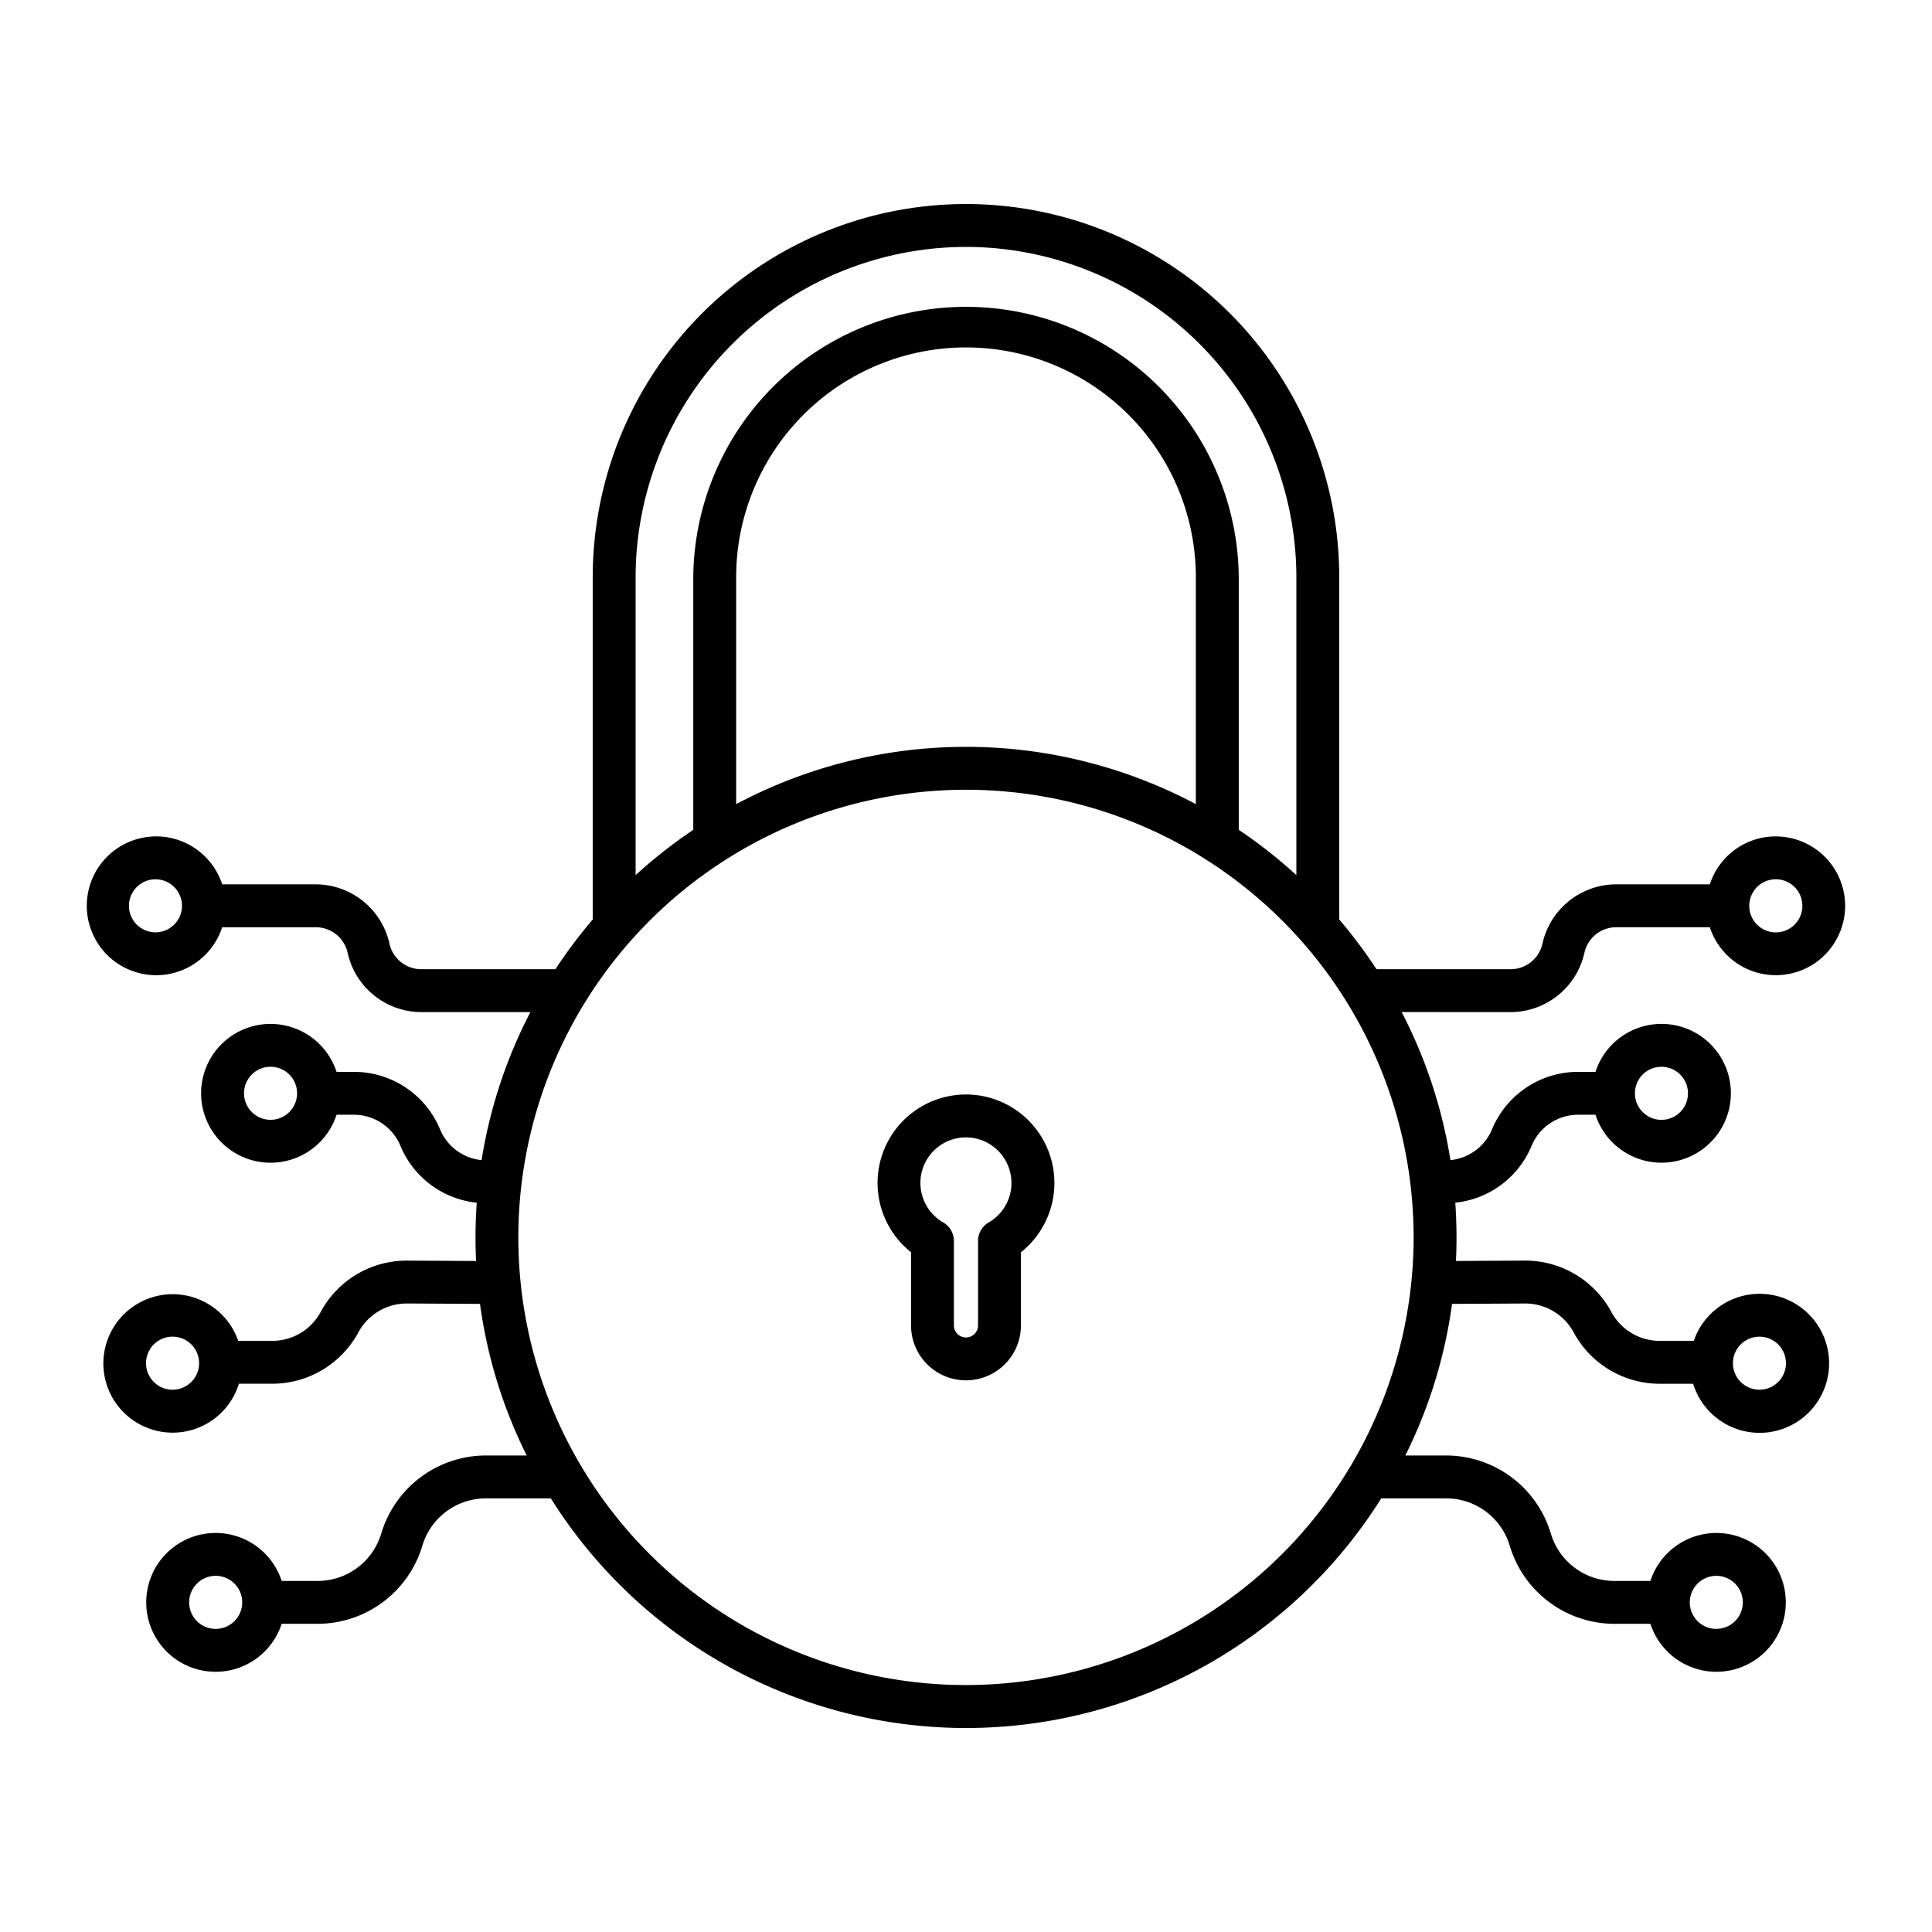 <svg xmlns="http://www.w3.org/2000/svg" viewBox="0 0 100 100"><path d="M49.998 56.65a4.58 4.58 0 0 0-2.843 8.167v3.785a2.844 2.844 0 1 0 5.688 0v-3.785a4.58 4.58 0 0 0-2.845-8.167zm1.18 6.621a1.11 1.11 0 0 0-.554.963v4.368a.624.624 0 1 1-1.25 0v-4.368c0-.397-.21-.764-.555-.963a2.358 2.358 0 0 1 1.18-4.4 2.36 2.36 0 0 1 1.18 4.4z"/><path d="M93.236 67.688a3.598 3.598 0 0 0-5.565 1.715h-1.76a2.845 2.845 0 0 1-2.507-1.495 5.064 5.064 0 0 0-4.465-2.66l-3.579.02a25.817 25.817 0 0 0-.034-3.017 4.828 4.828 0 0 0 2.38-.929 4.81 4.81 0 0 0 1.57-2.015 2.607 2.607 0 0 1 2.412-1.608h.894a3.592 3.592 0 1 0 0-2.22h-.893a4.823 4.823 0 0 0-4.462 2.974 2.604 2.604 0 0 1-2.152 1.594 25.206 25.206 0 0 0-2.525-7.662l5.649.001a3.92 3.92 0 0 0 3.81-3.071 1.688 1.688 0 0 1 1.64-1.322H88.5a3.594 3.594 0 0 0 5.528 1.797 3.594 3.594 0 0 0-3.221-6.324 3.594 3.594 0 0 0-2.307 2.307h-4.853a3.92 3.92 0 0 0-3.81 3.07 1.687 1.687 0 0 1-1.64 1.323h-6.95a25.626 25.626 0 0 0-1.928-2.573V29.881a19.319 19.319 0 1 0-38.64 0v17.712a25.632 25.632 0 0 0-1.929 2.573H21.8a1.686 1.686 0 0 1-1.64-1.321 3.92 3.92 0 0 0-3.81-3.071H11.5a3.592 3.592 0 1 0 0 2.22h4.853a1.687 1.687 0 0 1 1.64 1.322 3.916 3.916 0 0 0 3.81 3.07h5.65a25.19 25.19 0 0 0-2.526 7.662 2.604 2.604 0 0 1-2.151-1.594 4.82 4.82 0 0 0-4.462-2.974h-.894a3.594 3.594 0 0 0-5.529-1.797 3.591 3.591 0 0 0 0 5.813 3.593 3.593 0 0 0 5.53-1.797h.893a2.608 2.608 0 0 1 2.412 1.609 4.815 4.815 0 0 0 3.95 2.944 25.78 25.78 0 0 0-.035 3.017l-3.585-.02a5.055 5.055 0 0 0-4.458 2.659 2.844 2.844 0 0 1-2.506 1.494H12.33a3.589 3.589 0 0 0-6.98 1.22 3.587 3.587 0 0 0 7.015 1h1.726a5.07 5.07 0 0 0 4.459-2.66 2.844 2.844 0 0 1 2.5-1.494l3.795.021v.001a25.173 25.173 0 0 0 2.417 7.845h-2.127a5.667 5.667 0 0 0-5.403 4.044 3.434 3.434 0 0 1-3.275 2.45h-1.878a3.593 3.593 0 1 0 0 2.219h1.878a5.667 5.667 0 0 0 5.404-4.042 3.43 3.43 0 0 1 3.274-2.45h3.377a25.371 25.371 0 0 0 42.98 0h3.378a3.431 3.431 0 0 1 3.274 2.45 5.666 5.666 0 0 0 5.403 4.043h1.878a3.592 3.592 0 1 0 0-2.22h-1.879a3.43 3.43 0 0 1-3.274-2.45 5.663 5.663 0 0 0-5.404-4.043H72.74a25.183 25.183 0 0 0 2.418-7.847l3.789-.02c1.046 0 2.008.574 2.505 1.495a5.062 5.062 0 0 0 4.458 2.659h1.727a3.598 3.598 0 1 0 5.599-3.935zm-7.24-12.471a1.373 1.373 0 1 1 0 2.746 1.373 1.373 0 0 1 0-2.746zm5.92-9.706a1.373 1.373 0 1 1 0 2.749 1.373 1.373 0 0 1 0-2.749zM8.084 48.256a1.372 1.372 0 1 1 0-2.743 1.372 1.372 0 0 1 0 2.743zm5.92 9.705a1.373 1.373 0 1 1 0-2.746 1.373 1.373 0 0 1 0 2.746zM8.932 71.932a1.373 1.373 0 1 1 0-2.747 1.373 1.373 0 0 1 0 2.747zm2.232 12.38a1.373 1.373 0 1 1 0-2.747 1.373 1.373 0 0 1 0 2.746zm77.672-2.746v-.001a1.372 1.372 0 1 1 0 2.746 1.372 1.372 0 0 1 0-2.745zM32.899 29.88A17.123 17.123 0 0 1 50 12.78a17.123 17.123 0 0 1 17.1 17.1v15.414a25.533 25.533 0 0 0-2.982-2.342V29.881a14.118 14.118 0 0 0-28.235 0v13.072a25.601 25.601 0 0 0-2.983 2.342V29.88zm28.998 0v11.742a25.347 25.347 0 0 0-23.794 0V29.88a11.897 11.897 0 1 1 23.794 0zm4.479 50.543a23.198 23.198 0 0 1-16.377 6.795 23.17 23.17 0 1 1 23.17-23.17 23.196 23.196 0 0 1-6.793 16.375zm25.662-8.893a1.372 1.372 0 1 1-.97-2.343 1.372 1.372 0 0 1 .97 2.343z"/></svg>